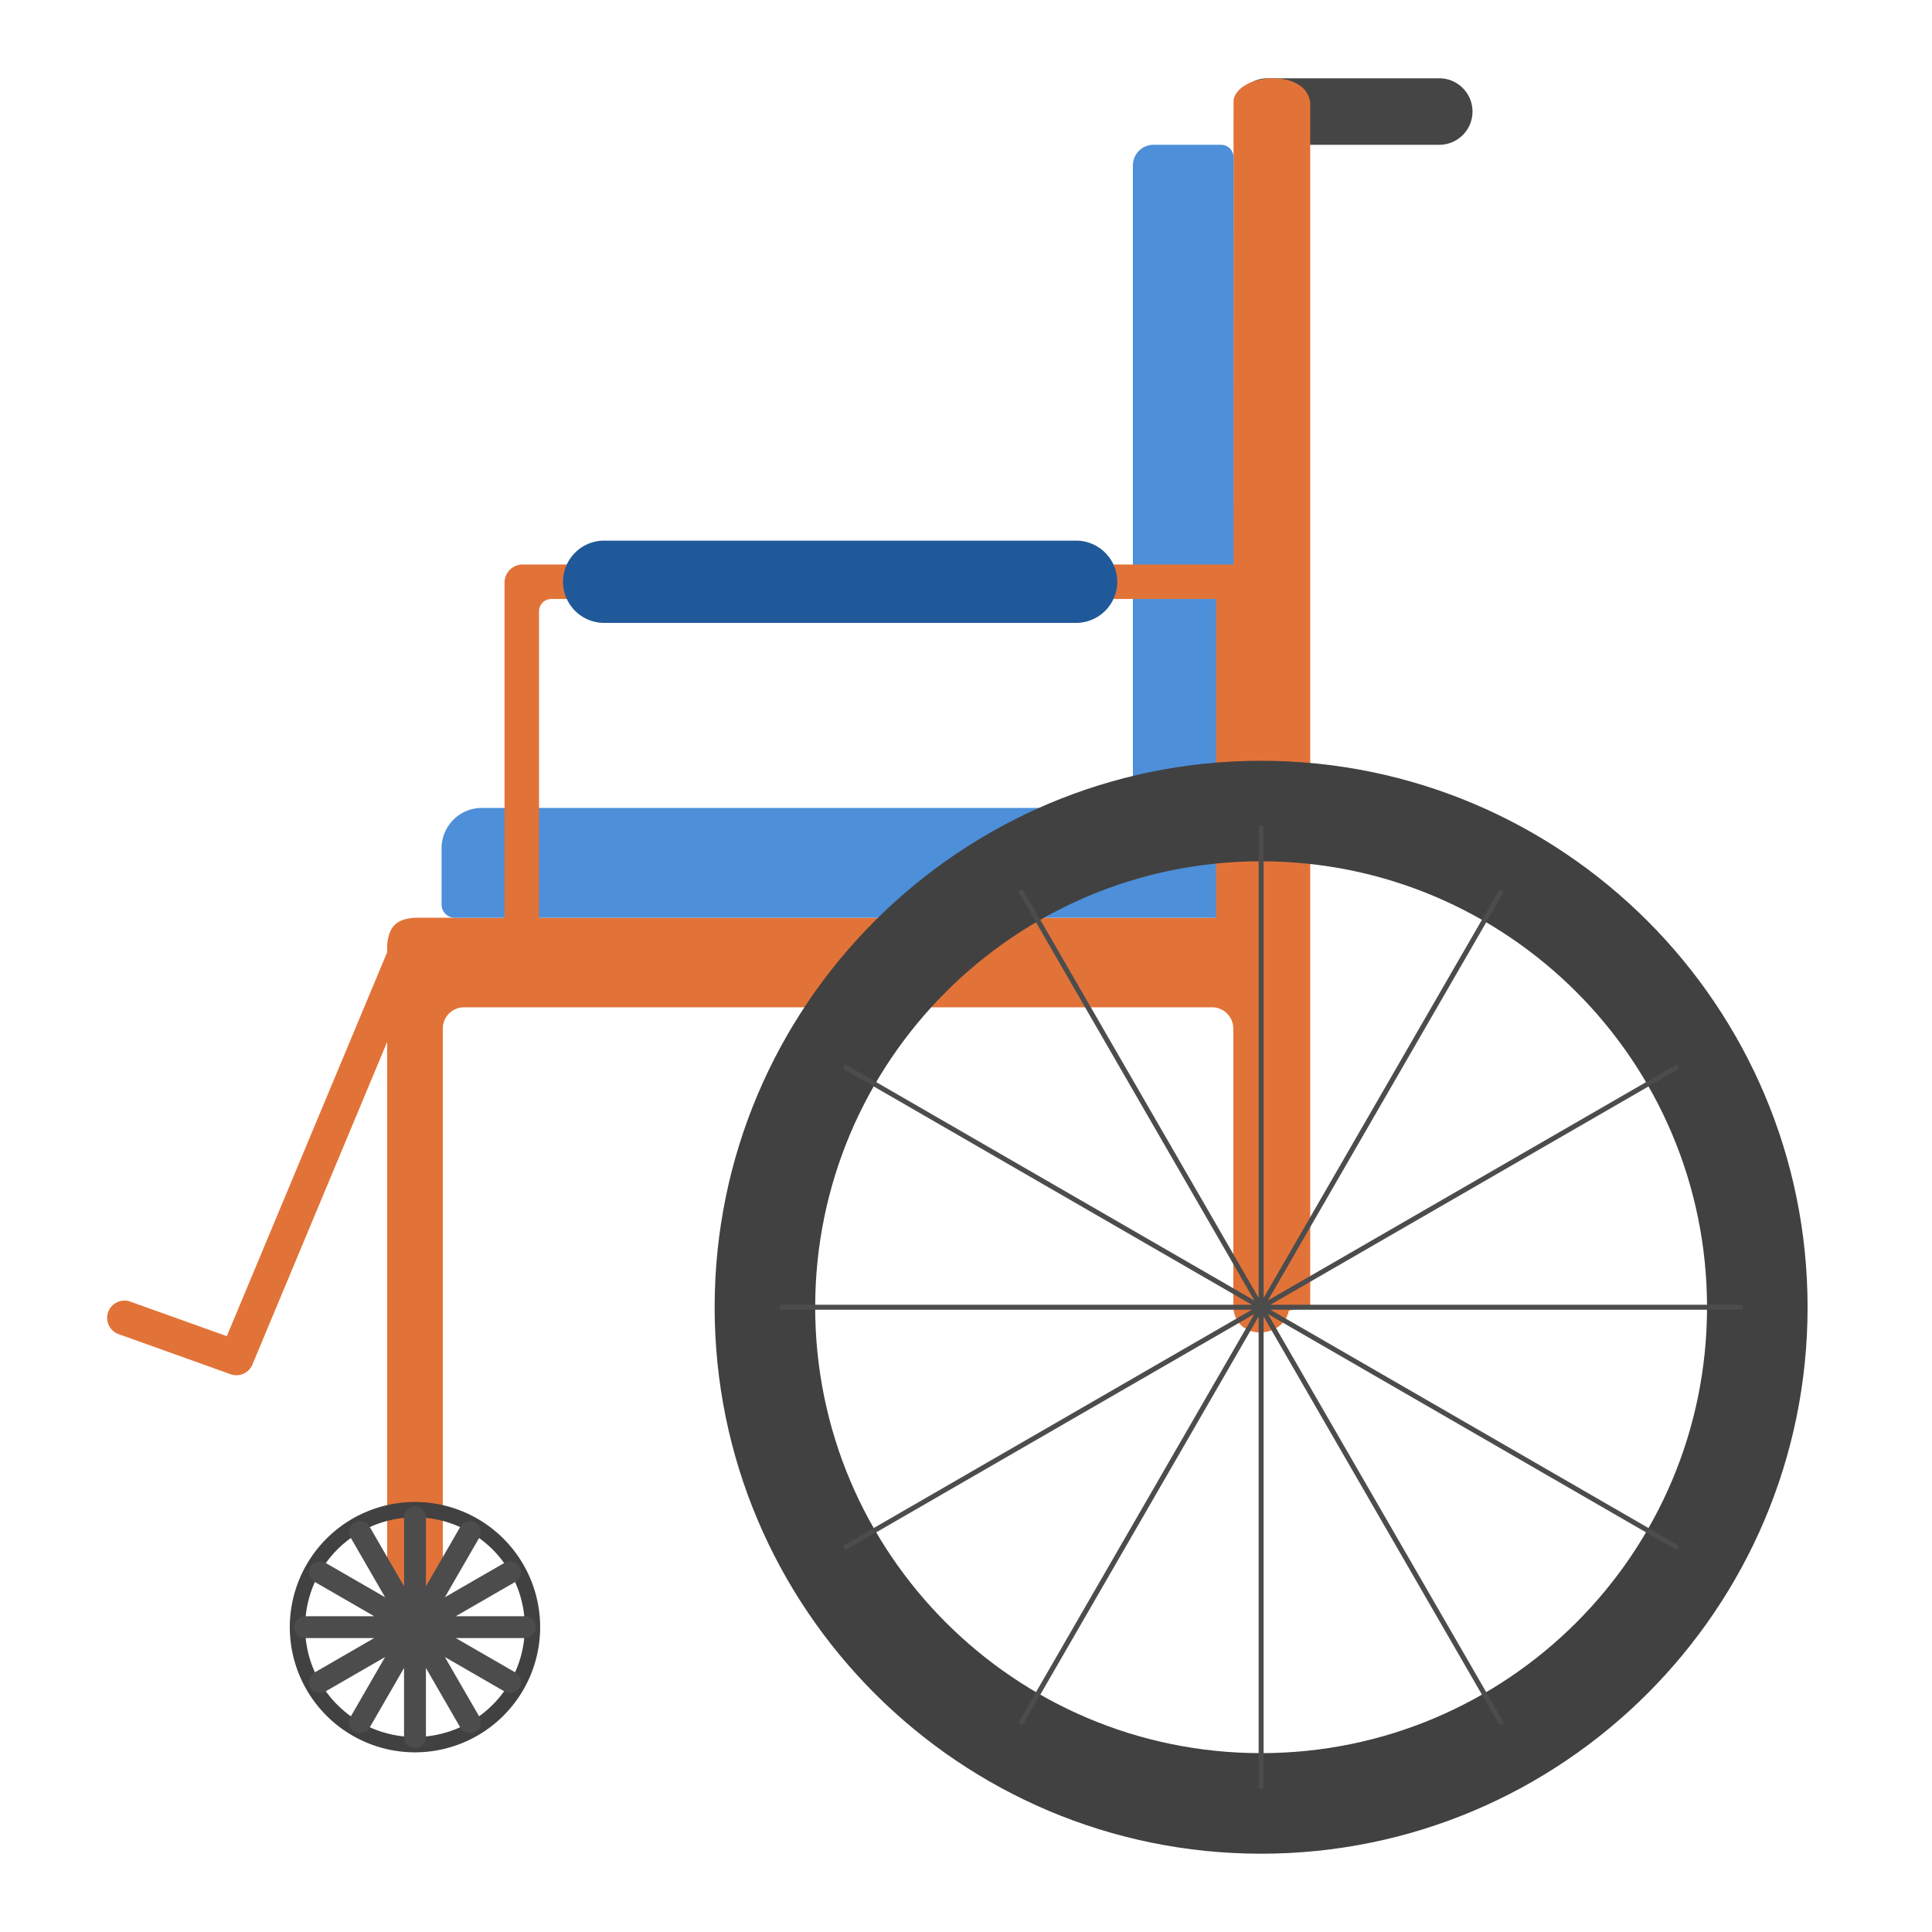 <svg xmlns="http://www.w3.org/2000/svg" viewBox="0 0 128 128" style="fill-rule:evenodd;clip-rule:evenodd;stroke-linecap:round;stroke-linejoin:round;stroke-miterlimit:1.5"><path d="M97.557 7.39a2.205 2.205 0 00-2.204-2.203H83.928a2.204 2.204 0 000 4.407h11.425a2.204 2.204 0 002.204-2.203z" style="fill:#454545"/><path d="M85.378 86.86c-.385 1.85-3.514 2.01-3.669-.251V68.145a1.408 1.408 0 00-1.408-1.408H30.745c-.778 0-1.408.63-1.408 1.408v39.658c-.255 3.73-3.565 1.78-3.686 0V62.646c.094-1.43.814-1.775 1.843-1.843h52.809c.776 0 1.406-.63 1.406-1.406.004-8.515.017-52.784.017-52.784.377-1.813 4.922-2.071 5.08.25V86.61c.003-.008-1.422.167-1.428.25z" style="fill:#e27338;fill-rule:nonzero"/><path d="M27.494 99.51a8.298 8.298 0 018.293 8.293 8.298 8.298 0 01-8.293 8.294 8.298 8.298 0 01-8.294-8.294 8.298 8.298 0 018.294-8.293zm0 1.017a7.28 7.28 0 017.276 7.276 7.28 7.28 0 01-7.276 7.277 7.28 7.28 0 01-7.277-7.277 7.28 7.28 0 017.277-7.276z" style="fill:#414141"/><path d="M27.494 100.527v14.552M31.132 101.502l-7.276 12.602M33.795 104.165l-12.603 7.276M34.77 107.803H20.218M33.795 111.44l-12.603-7.275M31.132 114.104l-7.276-12.602" style="fill:none;stroke:#4c4c4c;stroke-width:1.45px"/><g><path d="M81.71 53.527H31.929a2.673 2.673 0 00-2.673 2.674v3.728c0 .483.391.874.874.874h50.68a.901.901 0 00.902-.901v-6.375z" style="fill:#4d8fd9"/></g><g><path d="M81.726 10.423a.832.832 0 00-.83-.83h-4.469a1.368 1.368 0 00-1.37 1.37v42.564h6.669V10.423z" style="fill:#4d8fd9"/></g><g><path d="M81.85 37.408c.558.102.957.366 1.004 1.134v22.26c-.076 1.195-2.176 1.764-2.286 0V39.685H36.523a.812.812 0 00-.81.812v20.305c-.145 2.303-2.212 1.194-2.287 0v-22.26a1.21 1.21 0 011.143-1.143h47.142l.138.009z" style="fill:#e27338;fill-rule:nonzero"/></g><g><path d="M74.02 38.543a2.726 2.726 0 00-2.724-2.725H40.027a2.727 2.727 0 00-2.726 2.725 2.727 2.727 0 002.726 2.725h31.269a2.726 2.726 0 002.724-2.725z" style="fill:#205999"/></g><g><path d="M83.552 50.403c19.98 0 36.205 16.224 36.205 36.205 0 19.98-16.224 36.205-36.205 36.205-19.98 0-36.205-16.224-36.205-36.205 0-19.98 16.224-36.205 36.205-36.205zm0 6.661c16.306 0 29.543 13.238 29.543 29.544S99.858 116.15 83.552 116.15c-16.306 0-29.544-13.237-29.544-29.543 0-16.306 13.238-29.544 29.544-29.544z" style="fill:#414141"/><path d="M83.552 54.845v63.526M99.433 59.1L67.67 114.115M111.059 70.726L56.044 102.49M115.315 86.608H51.79M111.059 102.49L56.044 70.725M99.434 114.115L67.671 59.1" style="fill:none;stroke:#4c4c4c;stroke-width:.33px"/></g><g><path d="M27.285 62.145l-11.62 27.823-7.422-2.656" style="fill:none;stroke:#e27338;stroke-width:2.29px"/></g></svg>